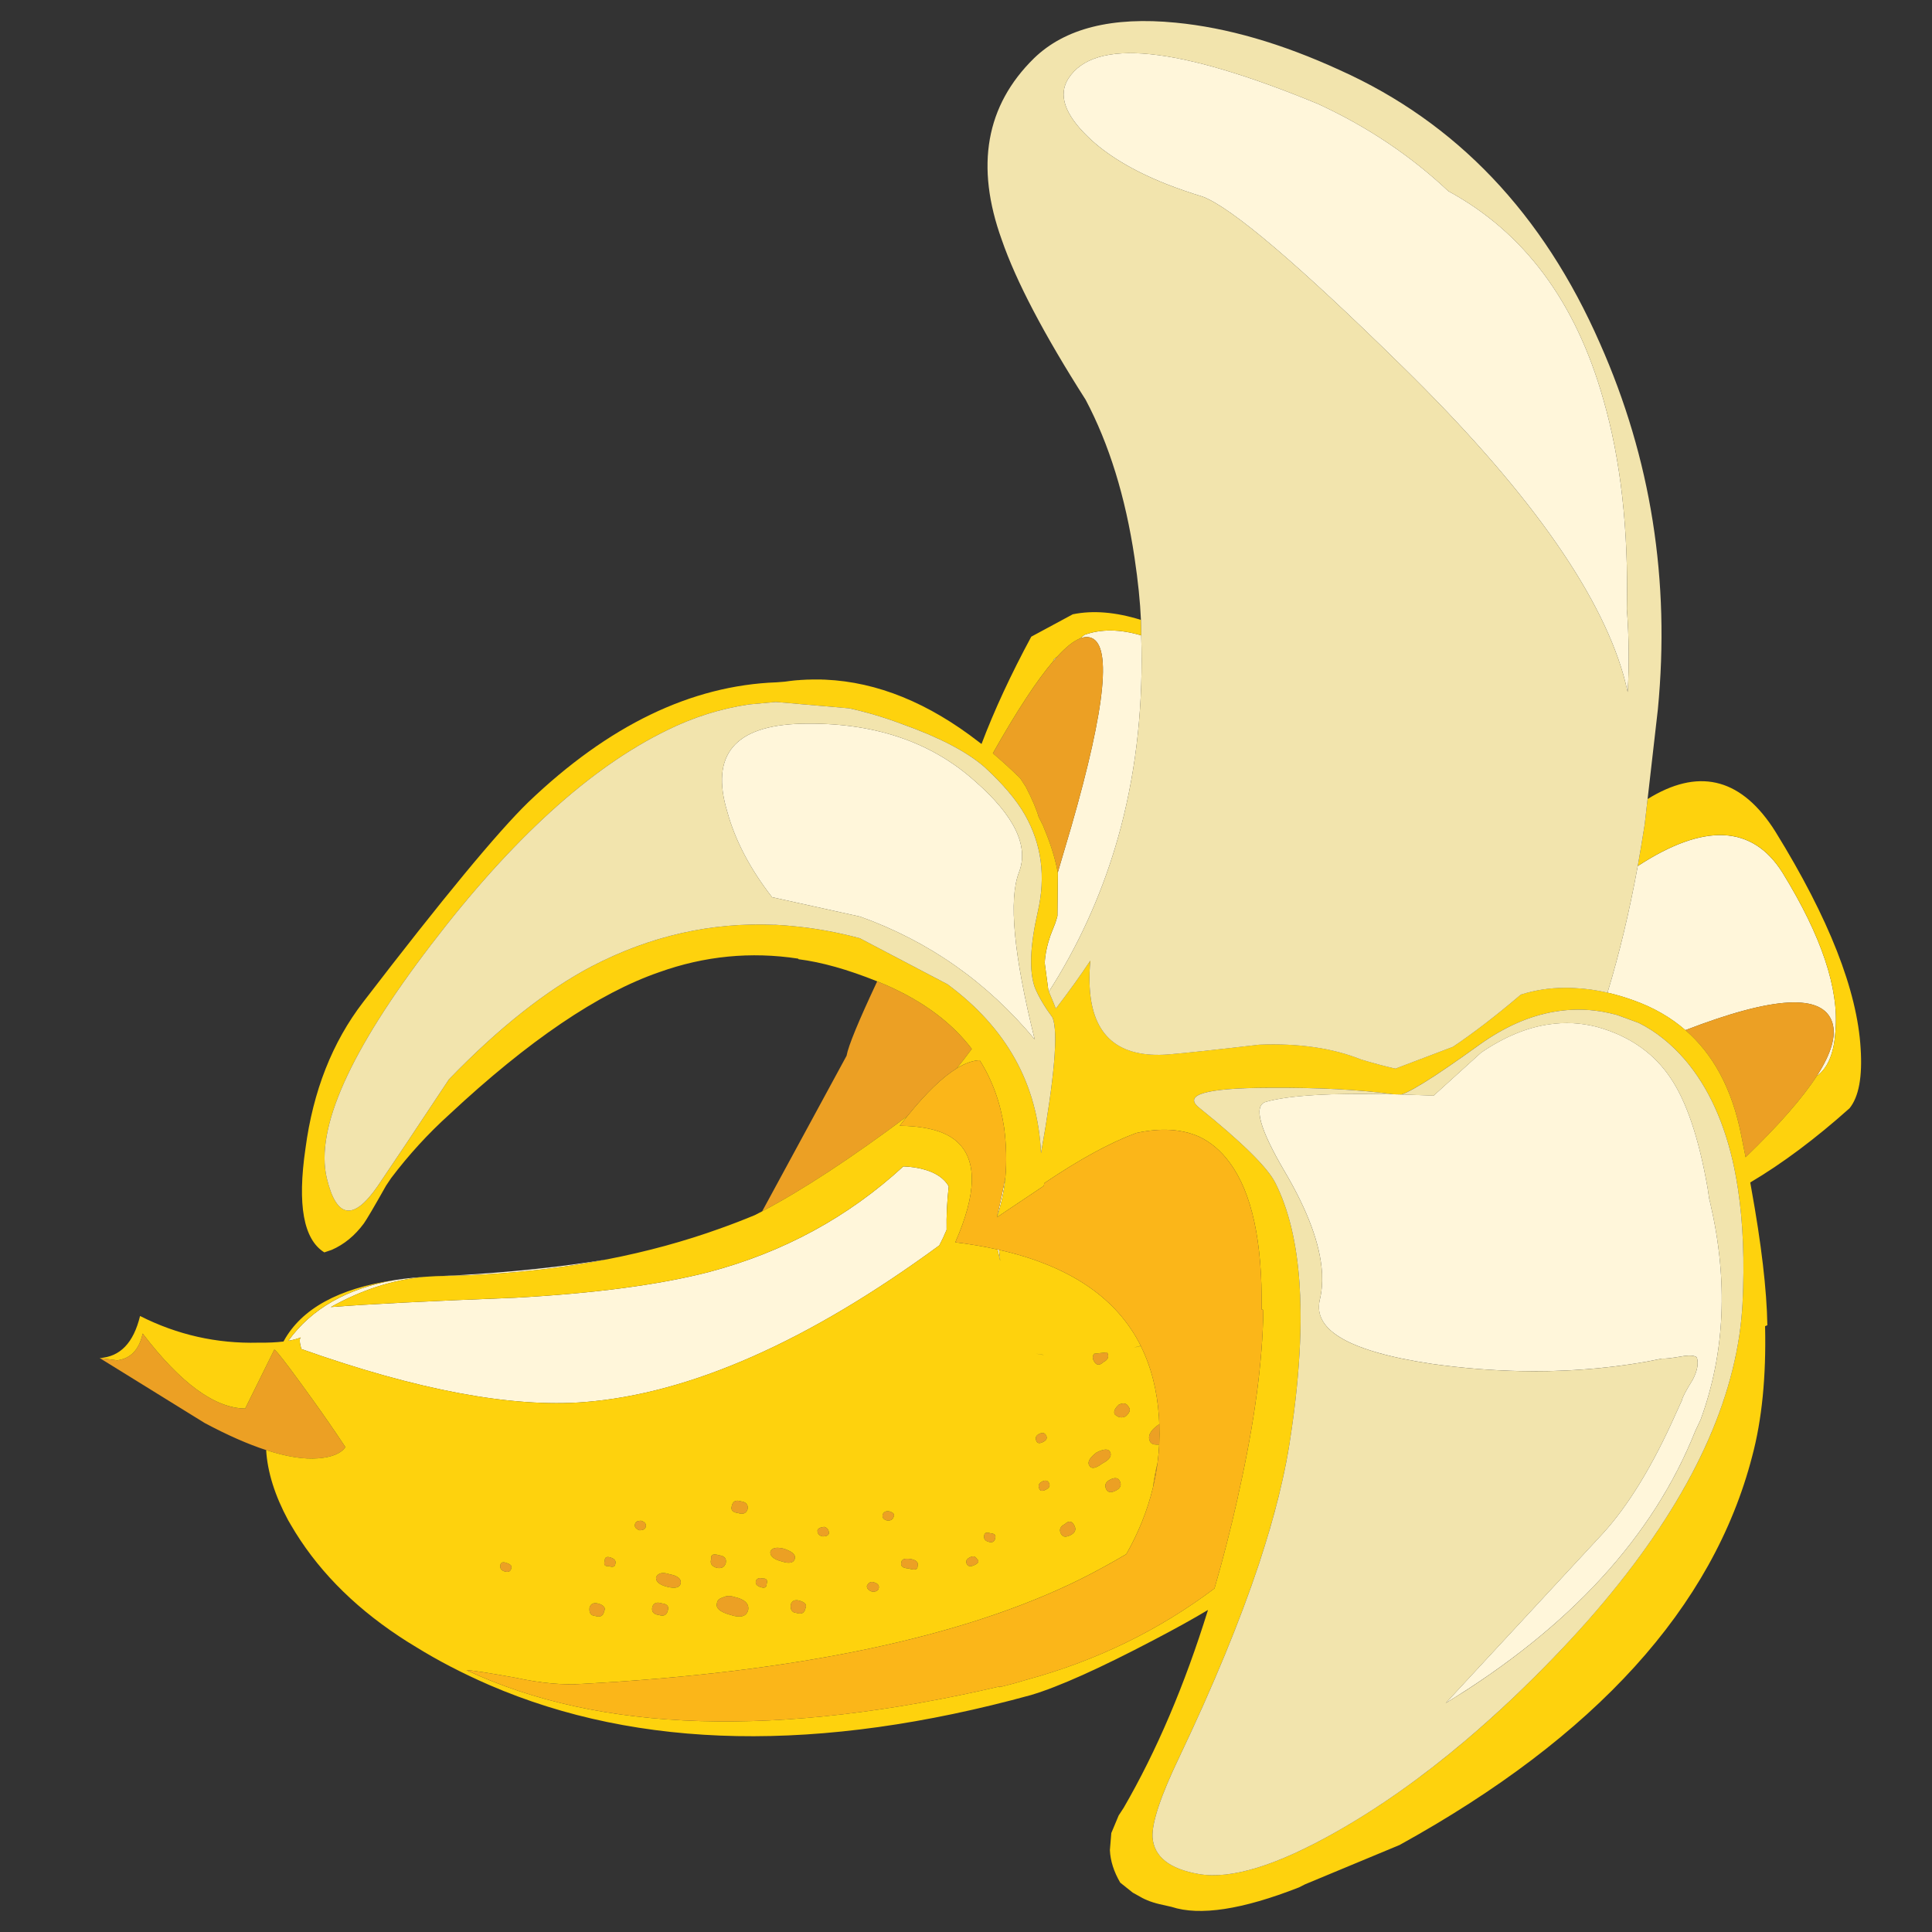 <?xml version="1.0" encoding="utf-8"?>
<!-- Generator: Adobe Illustrator 16.0.0, SVG Export Plug-In . SVG Version: 6.00 Build 0)  -->
<!DOCTYPE svg PUBLIC "-//W3C//DTD SVG 1.1//EN" "http://www.w3.org/Graphics/SVG/1.1/DTD/svg11.dtd">
<svg version="1.1" id="Layer_1" xmlns="http://www.w3.org/2000/svg" xmlns:xlink="http://www.w3.org/1999/xlink" x="0px" y="0px"
	 width="300px" height="300px" viewBox="0 0 300 300" enable-background="new 0 0 300 300" xml:space="preserve">
<rect x="0" y="0" width="300" height="300" fill="#333333" stroke="none"/>
<g>
	<path fill-rule="evenodd" clip-rule="evenodd" fill="#FFF6DA" d="M282.391,166.881c-0.091,0.055-0.177,0.114-0.258,0.177
		c2.243-3.496,3.038-6.258,2.384-8.283c-1.453-4.523-9.056-4.129-22.808,1.187c-2.289-1.99-4.982-3.534-8.08-4.634
		c-1.362-0.491-2.701-0.886-4.019-1.186c1.825-5.985,3.392-12.539,4.699-19.66c10.319-6.739,17.813-6.395,22.482,1.035
		c6.05,9.829,8.787,18.017,8.216,24.566C284.816,163.316,283.944,165.582,282.391,166.881z M252.744,107.463
		c-0.191-0.863-0.409-1.739-0.654-2.629c-3.815-13.252-15.238-29.208-34.268-47.864c-16.177-15.887-26.531-24.697-31.063-26.433
		c-2.025-0.617-3.915-1.271-5.668-1.962c-5.215-2.08-9.27-4.528-12.168-7.344c-3.614-3.506-4.628-6.513-3.038-9.02
		c4.069-6.368,16.996-5.06,38.777,3.924c7.63,3.515,14.374,8.029,20.232,13.542c11.763,6.395,19.787,17.181,24.075,32.359
		c2.697,9.328,3.914,20.173,3.65,32.536C252.957,99.016,252.997,103.313,252.744,107.463z M247.879,159.429
		c2.708,0.735,5.068,1.844,7.085,3.324c1.708,1.244,3.167,2.757,4.373,4.537c2.517,3.67,4.457,9.396,5.819,17.181l0.244,1.649
		c0.063,0.244,0.123,0.49,0.178,0.735c2.789,12.008,2.289,23.198-1.499,33.571l-0.845,1.799
		c-6.521,16.368-19.434,30.442-38.735,42.224l24.36-26.296c4.016-4.396,7.813-10.633,11.392-18.708l0.927-2.029
		c0.054-0.418,0.617-1.489,1.689-3.215c0.717-1.408,0.916-2.558,0.601-3.447c-0.42-0.301-1.224-0.342-2.413-0.123
		c-1.553,0.264-2.538,0.373-2.956,0.326l-2.494,0.491c-8.312,1.453-16.973,1.83-25.982,1.131c-2.416-0.19-4.855-0.459-7.316-0.804
		c-1.689-0.255-3.256-0.531-4.7-0.831c-3.588-0.754-6.421-1.658-8.502-2.712c-0.754-0.391-1.408-0.795-1.962-1.212
		c-1.935-1.48-2.671-3.206-2.208-5.179c0.3-1.243,0.418-2.584,0.354-4.019c-0.009-0.091-0.013-0.177-0.013-0.26
		c-0.272-4.35-2.203-9.567-5.791-15.653c-3.896-6.614-4.881-10.215-2.956-10.805c3.497-1.018,10.11-1.413,19.838-1.187
		c0.407,0.01,0.823,0.018,1.24,0.028c1.589,0.046,3.261,0.104,5.014,0.177l7.371-6.677c3.56-2.425,7.075-3.888,10.546-4.387
		C243.007,158.697,245.453,158.819,247.879,159.429z M167.711,99.139l0.681-0.559c2.563-0.926,5.5-0.899,8.816,0.082
		c0.345,10.5-0.7,20.401-3.135,29.702c-2.144,8.157-5.359,15.855-9.646,23.095c-0.517,0.862-1.034,1.698-1.553,2.507
		c-0.037-0.091-0.068-0.178-0.096-0.259l-0.559-4.224c0-0.027,0.005-0.05,0.015-0.068c0-0.036,0-0.068,0-0.095
		c0-0.027,0.004-0.055,0.014-0.082c0-0.036,0-0.069,0-0.096c0-0.027,0.004-0.055,0.014-0.081c0-0.037,0-0.069,0-0.096
		c0-0.027,0.004-0.054,0.014-0.081c0-0.046,0.004-0.088,0.014-0.123c0-0.02,0-0.037,0-0.055c0.008-0.027,0.014-0.06,0.014-0.096
		c0.126-1.027,0.377-2.081,0.748-3.161c0.01-0.036,0.018-0.063,0.027-0.082c0.018-0.054,0.035-0.108,0.055-0.164
		c0.01-0.026,0.019-0.054,0.027-0.081c0.026-0.063,0.055-0.126,0.082-0.19c0.009-0.036,0.017-0.063,0.027-0.083
		c0.018-0.045,0.037-0.09,0.055-0.135c0.018-0.055,0.035-0.104,0.055-0.149c0.027-0.083,0.059-0.16,0.094-0.232
		c0.011-0.036,0.023-0.068,0.042-0.096c0.018-0.054,0.041-0.114,0.068-0.178c0.218-0.499,0.399-1.021,0.545-1.565
		c0.027-0.1,0.05-0.191,0.068-0.273l0.067-6.621c-0.009-0.036-0.014-0.073-0.014-0.109c0.264-0.898,0.531-1.813,0.804-2.738
		c0.454-1.517,0.886-2.979,1.295-4.388c5.423-18.856,6.362-28.657,2.82-29.402C168.732,98.861,168.246,98.92,167.711,99.139z
		 M163.664,102.354l0.532-0.422c-0.219,0.236-0.44,0.491-0.669,0.763C163.573,102.576,163.619,102.462,163.664,102.354z
		 M61.273,198.776l1.554-0.218c0.936-0.117,1.902-0.208,2.901-0.272c-4.832,0.473-9.619,2.03-14.36,4.674
		c5.76-0.454,15.291-0.936,28.599-1.445c12.308-0.671,22.327-1.997,30.057-3.978c11.591-3.061,21.672-8.534,30.247-16.418
		c1.173,0.037,2.276,0.204,3.312,0.504c1.799,0.518,3.043,1.381,3.733,2.589c-0.263,2.416-0.373,4.67-0.327,6.758
		c-0.309,0.763-0.686,1.567-1.131,2.412c-20.32,14.914-38.687,23.025-55.099,24.334c-11.317,0.89-25.973-1.858-43.968-8.242
		c-0.29-1.027-0.318-1.627-0.082-1.8c-0.536,0.218-1.185,0.396-1.948,0.531C48.385,203.201,53.888,200.059,61.273,198.776z
		 M67.69,198.164l2.889-0.109c8.929-0.518,16.831-1.354,23.708-2.507c-6.123,1.19-12.531,1.975-19.226,2.356
		C72.646,198.042,70.188,198.127,67.69,198.164z M119.887,139.318c-3.416-4.396-5.736-8.824-6.961-13.284
		c-2.662-8.82,1.153-13.371,11.444-13.652c11.072-0.282,20.083,2.693,27.032,8.924c6.121,5.359,8.398,10.074,6.825,14.143
		c-1.634,4.215-0.821,12.862,2.439,25.942c-7.394-8.884-16.432-15.237-27.113-19.062L119.887,139.318z M155.135,194.077l0.178,1.73
		l-0.409-1.785C154.976,194.031,155.053,194.05,155.135,194.077z M154.795,189.021c0.526-2.225,0.967-4.296,1.32-6.213
		C155.908,184.997,155.467,187.068,154.795,189.021z"/>
	<path fill-rule="evenodd" clip-rule="evenodd" fill="#ECA024" d="M162.084,210.385l-0.232-0.014c-0.34-0.054-0.674-0.115-1-0.183
		C161.252,210.263,161.662,210.328,162.084,210.385z M161.349,222.662c0.517-0.264,0.88-0.187,1.089,0.231
		c0.219,0.408,0.068,0.744-0.449,1.008c-0.518,0.263-0.858,0.241-1.021-0.067C160.703,223.315,160.83,222.925,161.349,222.662z
		 M136.21,152.384c0.464,0.191,0.931,0.387,1.404,0.586c5.767,2.534,10.196,5.836,13.284,9.906
		c-0.754,1.026-1.531,2.034-2.331,3.023c-2.234,1.363-4.795,3.839-7.684,7.427c-8.765,6.549-16.277,11.472-22.535,14.77
		l13.107-24.157C131.718,162.421,133.304,158.57,136.21,152.384z M167.711,99.139c0.535-0.218,1.021-0.277,1.458-0.177
		c3.542,0.745,2.603,10.546-2.82,29.402c-0.409,1.408-0.841,2.871-1.295,4.388c-0.272,0.926-0.54,1.84-0.804,2.738
		c-0.018-0.072-0.031-0.141-0.04-0.204c-0.392-2.071-1.097-4.314-2.112-6.73c-0.027-0.063-0.05-0.127-0.068-0.191
		c-0.045-0.09-0.086-0.181-0.123-0.271l-0.627-1.24c-0.316-1.137-0.979-2.688-1.988-4.66l-0.873-1.335
		c-1.416-1.39-2.834-2.684-4.25-3.883c3.696-6.54,6.816-11.299,9.359-14.278c0.229-0.272,0.45-0.527,0.669-0.763
		C165.539,100.46,166.712,99.529,167.711,99.139z M284.517,158.774c0.654,2.025-0.141,4.787-2.384,8.283
		c-2.253,3.48-5.946,7.694-11.077,12.646c-0.209-1.108-0.431-2.231-0.668-3.366c-0.718-3.66-1.831-6.88-3.338-9.66
		c-1.427-2.625-3.206-4.863-5.341-6.716C275.461,154.646,283.063,154.251,284.517,158.774z M176.498,209.159l-0.408,0.081
		c0.346-0.081,0.695-0.167,1.05-0.259v0.027C176.921,209.054,176.708,209.104,176.498,209.159z M95.541,242.867
		c-0.046,0.417-0.382,0.526-1.009,0.327c-0.627,0.055-0.836-0.232-0.627-0.859c0-0.526,0.31-0.685,0.927-0.477
		C95.458,242.068,95.694,242.403,95.541,242.867z M93.02,249.039c0.781,0.255,1.044,0.646,0.79,1.171
		c-0.154,0.727-0.623,0.964-1.403,0.71c-0.672-0.046-0.958-0.482-0.859-1.308C91.748,248.984,92.238,248.794,93.02,249.039z
		 M77.691,243.153c0-0.519,0.31-0.676,0.927-0.478c0.627,0.2,0.89,0.46,0.791,0.777c-0.1,0.572-0.464,0.755-1.09,0.545
		C77.854,243.854,77.646,243.571,77.691,243.153z M118.103,246.45c-0.627-0.208-0.862-0.545-0.708-1.009
		c0.199-0.372,0.536-0.48,1.007-0.326c0.619-0.054,0.832,0.231,0.642,0.858C119.043,246.492,118.729,246.65,118.103,246.45z
		 M111.332,248.917c0.054-0.419,0.368-0.708,0.939-0.873c0.518-0.264,1.085-0.291,1.703-0.081c1.617,0.345,2.352,1.013,2.208,2.003
		c-0.254,1.044-1.163,1.312-2.725,0.804C111.794,250.315,111.086,249.697,111.332,248.917z M111.29,243.453
		c-0.781-0.245-1.066-0.687-0.858-1.321c-0.108-0.718,0.305-0.928,1.24-0.628c0.835,0.101,1.176,0.514,1.021,1.24
		C112.484,243.361,112.017,243.599,111.29,243.453z M105.69,245.919c-0.191,0.618-0.886,0.776-2.084,0.478
		c-1.208-0.301-1.785-0.791-1.73-1.472c0.309-0.682,1.008-0.841,2.098-0.478C105.273,244.693,105.845,245.184,105.69,245.919z
		 M102.761,248.971c0.834,0.1,1.148,0.464,0.94,1.091c-0.155,0.727-0.622,0.964-1.403,0.708c-0.826-0.091-1.163-0.505-1.008-1.24
		C101.489,248.903,101.98,248.717,102.761,248.971z M98.62,236.6c0.1-0.309,0.408-0.463,0.926-0.463
		c0.626,0.2,0.863,0.536,0.708,1.009c-0.1,0.309-0.408,0.467-0.926,0.476C98.701,237.413,98.465,237.072,98.62,236.6z
		 M114.587,234.938c-0.827-0.101-1.145-0.465-0.954-1.091c0.154-0.736,0.623-0.977,1.403-0.722c0.836,0.109,1.182,0.526,1.036,1.253
		C115.864,235.006,115.369,235.191,114.587,234.938z M134.616,246.246c0.263-0.526,0.626-0.708,1.09-0.545
		c0.635,0.19,0.876,0.522,0.722,0.994c-0.1,0.309-0.414,0.469-0.94,0.478C134.87,246.973,134.579,246.664,134.616,246.246z
		 M122.79,249.135c0.208-0.617,0.704-0.8,1.485-0.545c0.78,0.254,1.044,0.641,0.79,1.158c-0.145,0.727-0.608,0.963-1.389,0.708
		C122.994,250.41,122.699,249.971,122.79,249.135z M119.615,240.974c0.208-0.618,0.913-0.782,2.112-0.491
		c1.245,0.417,1.817,0.908,1.716,1.471c-0.153,0.736-0.853,0.9-2.097,0.492C120.146,242.136,119.569,241.646,119.615,240.974z
		 M128.008,237.091c0.473,0.154,0.709,0.494,0.709,1.021c-0.1,0.308-0.414,0.463-0.94,0.463c-0.563-0.09-0.845-0.399-0.845-0.927
		C127.022,237.33,127.381,237.146,128.008,237.091z M137.042,235.237c0.153-0.474,0.517-0.653,1.089-0.545
		c0.617,0.191,0.827,0.472,0.627,0.844c-0.155,0.464-0.519,0.646-1.091,0.546C137.195,235.937,136.987,235.655,137.042,235.237z
		 M153.827,238.084c0.608,0.056,0.845,0.31,0.709,0.764c-0.083,0.445-0.318,0.653-0.709,0.626c-0.118-0.009-0.245-0.036-0.381-0.081
		c-0.474-0.146-0.682-0.427-0.627-0.845c0-0.518,0.309-0.677,0.927-0.477C153.773,238.071,153.8,238.075,153.827,238.084z
		 M150.121,242.854c-0.208-0.418-0.055-0.759,0.464-1.022c0.517-0.264,0.881-0.186,1.09,0.232c0.418,0.309,0.313,0.621-0.313,0.939
		C150.743,243.312,150.33,243.262,150.121,242.854z M141.292,242.063c0.99,0.145,1.385,0.536,1.185,1.172
		c0.009,0.508-0.458,0.613-1.402,0.313c-0.927-0.045-1.295-0.382-1.104-1.009C140.025,242.123,140.465,241.963,141.292,242.063z
		 M161.416,231.244c-0.262-0.518-0.137-0.912,0.382-1.185c0.519-0.264,0.882-0.19,1.09,0.218c0.208,0.419,0.054,0.759-0.463,1.022
		C161.906,231.572,161.57,231.553,161.416,231.244z M166.825,236.886c0.063,0.127,0.108,0.25,0.136,0.368
		c0.082,0.453-0.168,0.83-0.749,1.13c-0.481,0.246-0.863,0.291-1.145,0.137c-0.136-0.082-0.245-0.204-0.327-0.367
		c-0.318-0.627-0.117-1.123,0.6-1.486C165.967,236.087,166.462,236.159,166.825,236.886z M173.829,229.883
		c0.018,0.027,0.035,0.059,0.054,0.095c0.31,0.627,0.1,1.122-0.626,1.485c-0.729,0.372-1.223,0.3-1.485-0.219
		c-0.272-0.553-0.142-1.007,0.395-1.361c0.072-0.047,0.149-0.091,0.232-0.137C173.08,229.41,173.557,229.455,173.829,229.883z
		 M170.259,225.55c1.145-0.582,1.849-0.612,2.112-0.096c0.316,0.627-0.097,1.231-1.241,1.813c-1.035,0.79-1.706,0.872-2.016,0.245
		C168.842,226.995,169.223,226.34,170.259,225.55z M179.02,231.026c0.054-0.399,0.108-0.78,0.164-1.144
		c0.162-0.999,0.345-1.886,0.545-2.657c-0.118,0.891-0.27,1.775-0.45,2.657C179.197,230.265,179.109,230.646,179.02,231.026z
		 M15.48,210.877l2.725,0.354c2.08-0.264,3.397-1.649,3.952-4.156c5.876,7.702,11.181,11.586,15.913,11.648l4.524-9.155
		c0.082,0.028,0.268,0.209,0.559,0.545c0.845,0.991,2.602,3.344,5.273,7.059c1.789,2.479,3.524,4.991,5.205,7.534
		c-0.673,0.99-2.077,1.571-4.211,1.744c-2.243,0.181-4.941-0.246-8.093-1.281c-2.825-0.917-6.009-2.32-9.551-4.21L15.48,210.877z
		 M179.809,221.285c0.074-0.036,0.143-0.068,0.205-0.096c0.036,1.045,0.031,2.09-0.014,3.134c-0.127,0.01-0.259,0.01-0.395,0
		c-0.519,0-0.859-0.153-1.022-0.462C178.166,223.024,178.574,222.166,179.809,221.285z M171.321,211.516
		c-0.617,0.582-1.112,0.51-1.485-0.217c-0.218-0.418-0.194-0.781,0.069-1.091l2.015-0.218c0,0.009,0.004,0.022,0.015,0.04
		C172.253,210.658,172.049,211.152,171.321,211.516z M173.093,219.609c-0.21-0.409,0-0.904,0.626-1.485
		c0.728-0.363,1.245-0.235,1.555,0.382c0.317,0.363,0.163,0.836-0.465,1.417C174.192,220.231,173.619,220.126,173.093,219.609z"/>
	<path fill-rule="evenodd" clip-rule="evenodd" fill="#FED20D" d="M248.684,157.071c-2.416-0.399-4.832-0.396-7.249,0.014
		c-3.906,0.646-7.803,2.353-11.689,5.123c-1.762,1.271-3.348,2.388-4.756,3.352c-0.799,0.537-1.535,1.031-2.207,1.485
		c-2.553,1.661-4.278,2.63-5.177,2.902c-0.417-0.011-0.833-0.019-1.24-0.028c-5.223-0.727-11.687-1.063-19.389-1.008
		c-9.773,0.027-13.353,1.068-10.736,3.12c6.64,5.359,10.564,9.229,11.772,11.609c2.08,4.087,3.337,9.305,3.773,15.654
		c0,0.101,0.006,0.205,0.015,0.313c0.109,1.8,0.158,3.688,0.149,5.669c-0.037,4.232-0.372,8.874-1.008,13.924
		c-0.218,1.689-0.469,3.425-0.75,5.205c-0.763,4.714-2.03,9.919-3.801,15.614c-0.291,0.926-0.592,1.866-0.899,2.82
		c-2.953,8.864-7.067,18.848-12.345,29.947c-2.905,6.05-4.301,10.219-4.183,12.508c0.228,3.017,2.629,4.919,7.208,5.709
		c4.995,0.853,12.099-1.331,21.309-6.553c9.11-5.151,18.284-12.104,27.521-20.86c20.721-19.737,32.41-38.463,35.071-56.176
		c0.245-1.662,0.413-3.314,0.504-4.959c0.327-6.595,0.097-12.518-0.695-17.767c-0.172-1.136-0.368-2.24-0.585-3.312
		c-1.454-6.939-4.006-12.549-7.656-16.827c-1.063-1.226-2.172-2.302-3.326-3.229c-1.234-0.999-2.524-1.83-3.869-2.493l-3.365-1.228
		C250.282,157.384,249.483,157.207,248.684,157.071z M275.184,128.363c0.182,0.272,0.363,0.555,0.545,0.845
		c8.267,13.397,12.662,24.593,13.189,33.585c0.29,4.415-0.282,7.512-1.718,9.293c-5.304,4.741-10.445,8.583-15.423,11.527
		c0.046,0.28,0.096,0.563,0.149,0.844c1.581,8.711,2.417,15.819,2.508,21.323c-0.118,0.045-0.236,0.096-0.354,0.15
		c0.181,7.793-0.486,14.527-2.004,20.205c-6.067,23.435-24.319,43.555-54.758,60.357l-14.674,6.104l-0.941,0.478
		c-8.81,3.451-15.404,4.459-19.782,3.024l-1.322-0.3c-1.463-0.3-2.661-0.732-3.597-1.295l-1.104-0.612l-1.947-1.554
		c-1-1.707-1.534-3.393-1.608-5.055l0.219-2.644l1.145-2.738l0.776-1.186c5.114-8.828,9.479-19.07,13.094-30.724
		c-2.253,1.353-5.046,2.902-8.379,4.646c-8.438,4.434-14.808,7.289-19.104,8.569c-32.835,9.021-60.88,8.498-84.133-1.566
		c-4.151-1.807-7.948-3.777-11.391-5.913c-0.917-0.545-1.803-1.103-2.657-1.676c-7.321-4.869-12.917-10.645-16.786-17.33
		c-0.126-0.219-0.254-0.437-0.381-0.654c-2.07-3.842-3.211-7.476-3.419-10.9c3.152,1.035,5.85,1.462,8.093,1.281
		c2.134-0.173,3.538-0.754,4.211-1.744c-1.681-2.543-3.416-5.056-5.205-7.534c-2.671-3.715-4.428-6.067-5.273-7.059
		c-0.291-0.336-0.477-0.517-0.559-0.545l-4.524,9.155c-4.732-0.063-10.037-3.946-15.913-11.648
		c-0.555,2.507-1.872,3.893-3.952,4.156l-2.725-0.354c3.17-0.183,5.259-2.358,6.268-6.527c5.785,2.925,11.903,4.305,18.352,4.142
		c1.508,0.019,2.817-0.041,3.925-0.178c0.009-0.027,0.022-0.054,0.041-0.081c2.762-5.015,8.497-8.166,17.208-9.456
		c-7.385,1.282-12.888,4.425-16.513,9.429c0.763-0.136,1.413-0.313,1.948-0.531c-0.236,0.173-0.208,0.772,0.082,1.8
		c17.995,6.384,32.65,9.132,43.968,8.242c16.413-1.309,34.779-9.42,55.099-24.334c0.445-0.845,0.822-1.649,1.131-2.412
		c-0.046-2.088,0.064-4.342,0.327-6.758c-0.69-1.208-1.935-2.071-3.733-2.589c-1.035-0.3-2.138-0.467-3.312-0.504
		c-8.574,7.884-18.656,13.357-30.247,16.418c-7.729,1.98-17.749,3.307-30.057,3.978c-13.308,0.51-22.839,0.991-28.599,1.445
		c4.742-2.644,9.528-4.201,14.36-4.674l1.009-0.068c0.318-0.019,0.636-0.036,0.954-0.054c2.498-0.037,4.955-0.122,7.371-0.26
		c6.695-0.382,13.103-1.166,19.226-2.356c6.14-1.19,11.993-2.788,17.562-4.796c1.835-0.653,3.624-1.345,5.367-2.071
		c0.373-0.19,0.75-0.386,1.132-0.585c6.258-3.298,13.77-8.221,22.535-14.77c-0.391,0.472-0.781,0.963-1.172,1.471
		c0.063,0,0.127,0.005,0.191,0.014c2.28,0.046,4.191,0.322,5.736,0.831c1.236,0.408,2.229,0.963,2.985,1.663
		c3.134,2.834,3.038,8.033-0.287,15.6c2.316,0.282,4.504,0.654,6.567,1.118l0.409,1.785l-0.178-1.73
		c10.928,2.47,18.262,7.438,22.005,14.904c-0.354,0.092-0.704,0.178-1.05,0.259l0.408-0.081c0.21-0.055,0.423-0.105,0.642-0.15
		c1.606,3.216,2.548,6.891,2.819,11.022c0.028,0.382,0.046,0.768,0.055,1.158c-0.063,0.027-0.131,0.06-0.205,0.096
		c-1.234,0.881-1.643,1.739-1.226,2.576c0.163,0.309,0.504,0.462,1.022,0.462c0.136,0.01,0.268,0.01,0.395,0
		c-0.045,0.836-0.117,1.668-0.218,2.494c-0.019,0.136-0.037,0.272-0.054,0.408c-0.273,1.063-0.509,2.33-0.709,3.801
		c-0.845,3.507-2.221,6.94-4.128,10.3c-2.316,1.373-4.697,2.672-7.14,3.897c-18.23,9.02-43.968,14.435-77.212,16.241
		c-3.025,0.227-6.509-0.087-10.451-0.94c-4.169-0.753-6.722-1.148-7.657-1.185c20.746,9.719,48.4,10.55,82.961,2.493
		c-0.072,0.055-0.149,0.108-0.231,0.163c1.49-0.363,2.943-0.763,4.359-1.198c10.737-2.925,20.424-7.64,29.063-14.144
		c1.288-4.424,2.475-9.042,3.556-13.856l0.231-1.089c2.425-10.837,3.692-20.271,3.802-28.299c-0.091-0.036-0.183-0.068-0.273-0.096
		c0.137-10.51-1.503-18.085-4.919-22.727c-1.344-1.854-2.942-3.216-4.795-4.088c-2.707-1.199-5.955-1.39-9.742-0.572
		c-4.069,1.508-8.833,4.106-14.293,7.794l-0.067,0.422l-7.289,4.878c0.672-1.953,1.113-4.024,1.32-6.213
		c0.219-2.416,0.154-4.974-0.189-7.671c-0.573-3.905-1.84-7.407-3.802-10.504c-1.081,0.045-2.266,0.467-3.557,1.266
		c0.8-0.989,1.577-1.997,2.331-3.023c-3.088-4.07-7.517-7.372-13.284-9.906c-0.473-0.199-0.94-0.395-1.404-0.586
		c-4.586-1.844-8.657-2.987-12.208-3.433l-0.068-0.095c-7.348-1.118-14.542-0.415-21.582,2.11
		c-9.428,3.253-20.288,10.614-32.577,22.087c-3.306,2.987-6.321,6.285-9.047,9.892l-0.776,1.157c-1.853,3.288-3.007,5.25-3.46,5.886
		c-1.39,1.881-3.047,3.243-4.974,4.089l-1.157,0.395c-3.233-2.007-4.211-7.381-2.93-16.118c1.182-8.938,4.17-16.522,8.965-22.753
		c12.308-16.041,20.86-26.393,25.655-31.051c12.445-11.918,25.297-18.117,38.559-18.599l1.212-0.096
		c0.073-0.009,0.15-0.018,0.231-0.028c0.191-0.027,0.386-0.054,0.586-0.081c0.036-0.009,0.076-0.014,0.122-0.014
		c0.037-0.009,0.077-0.013,0.123-0.013c0.073-0.009,0.15-0.019,0.232-0.028c0.082-0.009,0.164-0.018,0.246-0.027
		c0.054-0.009,0.108-0.014,0.164-0.014c0.1-0.009,0.199-0.018,0.298-0.027c0.037,0,0.078,0,0.124,0
		c0.145-0.018,0.291-0.032,0.436-0.041c0.108-0.009,0.223-0.014,0.34-0.014c0.327-0.027,0.654-0.041,0.981-0.041
		c0.172-0.009,0.345-0.014,0.518-0.014c0.037-0.009,0.072-0.009,0.109,0c0.1-0.009,0.205-0.009,0.313,0c0.063,0,0.127,0,0.191,0
		c0.028,0,0.059,0,0.096,0c0.082,0,0.168,0,0.258,0c0.109,0,0.213,0,0.313,0c0.073,0,0.141,0.004,0.205,0.014
		c0.09,0,0.182,0,0.272,0c0.027,0,0.06,0.005,0.095,0.014c0.028,0,0.059,0,0.096,0c8.047,0.363,16,3.597,23.858,9.701
		c0.127,0.091,0.254,0.187,0.381,0.286c1.988-5.25,4.564-10.804,7.725-16.663l6.444-3.474c3.126-0.645,6.654-0.354,10.587,0.872
		c0.027,0.808,0.042,1.581,0.042,2.316c0,0.027,0,0.055,0,0.082c-3.316-0.98-6.254-1.008-8.816-0.082l-0.681,0.559
		c-0.999,0.391-2.172,1.321-3.515,2.793l-0.532,0.422c-0.045,0.109-0.091,0.223-0.137,0.341c-2.543,2.979-5.663,7.739-9.359,14.278
		c1.416,1.2,2.834,2.494,4.25,3.883l0.873,1.335c1.009,1.972,1.672,3.523,1.988,4.66l0.627,1.24
		c0.037,0.091,0.078,0.182,0.123,0.271c0.019,0.064,0.041,0.128,0.068,0.191c1.016,2.416,1.721,4.659,2.112,6.73
		c0.009,0.063,0.022,0.132,0.04,0.204c0,0.036,0.005,0.073,0.014,0.109l-0.067,6.621c-0.019,0.082-0.041,0.174-0.068,0.273
		c-0.146,0.544-0.327,1.066-0.545,1.565c-0.027,0.063-0.051,0.124-0.068,0.178c-0.019,0.027-0.031,0.06-0.042,0.096
		c-0.035,0.072-0.066,0.149-0.094,0.232c-0.02,0.045-0.037,0.095-0.055,0.149c-0.018,0.045-0.037,0.09-0.055,0.135
		c-0.011,0.02-0.019,0.047-0.027,0.083c-0.027,0.064-0.056,0.127-0.082,0.19c-0.009,0.027-0.018,0.055-0.027,0.081
		c-0.02,0.056-0.037,0.11-0.055,0.164c-0.01,0.019-0.018,0.046-0.027,0.082c-0.371,1.08-0.622,2.134-0.748,3.161
		c0,0.036-0.006,0.068-0.014,0.096c0,0.018,0,0.035,0,0.055c-0.01,0.035-0.014,0.077-0.014,0.123
		c-0.01,0.027-0.014,0.054-0.014,0.081c0,0.026,0,0.059,0,0.096c-0.01,0.026-0.014,0.054-0.014,0.081c0,0.026,0,0.06,0,0.096
		c-0.01,0.027-0.014,0.055-0.014,0.082c0,0.026,0,0.059,0,0.095c-0.01,0.019-0.015,0.041-0.015,0.068l0.559,4.224
		c0.027,0.081,0.059,0.168,0.096,0.259c0.019,0.055,0.036,0.108,0.055,0.163c0.081,0.218,0.173,0.436,0.272,0.654
		c0.027,0.063,0.055,0.127,0.081,0.19c0.219,0.499,0.418,0.994,0.6,1.485c0.01,0.027,0.023,0.055,0.041,0.082
		c0,0.027,0.01,0.055,0.027,0.082c2.035-2.652,3.82-5.137,5.354-7.454c-0.117,1.264-0.158,2.444-0.122,3.543
		c0,0.191,0.01,0.386,0.027,0.586c0.399,7.548,4.472,11.027,12.221,10.437c2.743-0.227,7.44-0.73,14.088-1.512
		c6.131-0.246,11.414,0.521,15.846,2.302c1.799,0.546,3.569,1.019,5.314,1.417l8.938-3.392c3.207-2.152,6.722-4.855,10.545-8.107
		c2.182-0.69,4.434-1.04,6.759-1.049c0.527-0.01,1.058,0.004,1.594,0.041c1.663,0.073,3.361,0.309,5.097,0.708
		c1.317,0.3,2.656,0.694,4.019,1.186c3.098,1.1,5.791,2.644,8.08,4.634c2.135,1.853,3.914,4.091,5.341,6.716
		c1.507,2.78,2.62,6,3.338,9.66c0.237,1.135,0.459,2.258,0.668,3.366c5.131-4.951,8.824-9.165,11.077-12.646
		c0.081-0.063,0.167-0.122,0.258-0.177c1.554-1.299,2.426-3.564,2.617-6.798c0.571-6.55-2.166-14.737-8.216-24.566
		c-4.669-7.43-12.163-7.774-22.482-1.035c0.355-1.999,0.695-4.038,1.022-6.118c0.018-0.108,0.037-0.222,0.055-0.341l0.449-3.938
		C263.566,119.28,270.016,120.707,275.184,128.363z M103.551,113.403c-11.899,5.795-24.106,16.899-36.623,33.313
		c-12.608,16.468-18.003,28.539-16.187,36.215c1.499,6.275,4.128,6.697,7.889,1.267c2.162-3.179,5.858-8.715,11.091-16.608
		c7.693-7.956,15.086-13.808,22.181-17.549c9.102-4.723,18.576-6.867,28.422-6.431l-0.015-0.015c0.219,0.01,0.436,0.023,0.654,0.042
		c0.646,0.035,1.29,0.085,1.935,0.149c3.489,0.309,7.022,0.939,10.601,1.895l13.625,7.152c9.193,6.795,14.035,15.542,14.523,26.242
		c2.1-11.764,2.699-18.78,1.801-21.051c-1.255-1.708-2.172-3.266-2.753-4.674c-0.909-2.534-0.76-6.454,0.449-11.759
		c1.264-5.468,0.604-10.481-1.976-15.042c-1.326-2.334-3.447-4.835-6.362-7.507c-2.78-2.379-7.035-4.586-12.766-6.622
		c-2.78-1.044-5.519-1.857-8.217-2.438l-11.349-0.981l-4.169,0.381C111.908,110.03,107.656,111.369,103.551,113.403z
		 M161.349,222.662c-0.519,0.263-0.646,0.653-0.382,1.172c0.163,0.309,0.504,0.33,1.021,0.067c0.518-0.264,0.668-0.6,0.449-1.008
		C162.229,222.476,161.865,222.398,161.349,222.662z M161.852,210.371l0.232,0.014c-0.422-0.057-0.832-0.122-1.232-0.196
		C161.178,210.256,161.512,210.317,161.852,210.371z M173.093,219.609c0.526,0.517,1.1,0.622,1.716,0.313
		c0.628-0.581,0.782-1.054,0.465-1.417c-0.31-0.617-0.827-0.745-1.555-0.382C173.093,218.705,172.883,219.2,173.093,219.609z
		 M171.935,210.03c-0.011-0.018-0.015-0.031-0.015-0.04l-2.015,0.218c-0.264,0.31-0.287,0.673-0.069,1.091
		c0.373,0.727,0.868,0.799,1.485,0.217C172.049,211.152,172.253,210.658,171.935,210.03z M171.771,231.244
		c0.263,0.519,0.757,0.591,1.485,0.219c0.726-0.363,0.936-0.858,0.626-1.485c-0.264-0.518-0.758-0.595-1.484-0.231
		C171.672,230.118,171.462,230.619,171.771,231.244z M169.114,227.512c0.31,0.627,0.98,0.545,2.016-0.245
		c1.145-0.581,1.558-1.186,1.241-1.813c-0.264-0.517-0.968-0.486-2.112,0.096C169.223,226.34,168.842,226.995,169.114,227.512z
		 M165.067,238.521c0.281,0.154,0.663,0.109,1.145-0.137c0.581-0.3,0.831-0.677,0.749-1.13c-0.027-0.118-0.072-0.241-0.136-0.368
		c-0.363-0.727-0.858-0.799-1.485-0.219c-0.717,0.363-0.918,0.859-0.6,1.486C164.822,238.316,164.932,238.438,165.067,238.521z
		 M161.416,231.244c0.154,0.309,0.49,0.328,1.009,0.056c0.517-0.264,0.671-0.604,0.463-1.022c-0.208-0.408-0.571-0.481-1.09-0.218
		C161.279,230.332,161.154,230.727,161.416,231.244z M141.292,242.063c-0.827-0.101-1.267,0.06-1.321,0.477
		c-0.191,0.627,0.177,0.964,1.104,1.009c0.944,0.3,1.412,0.194,1.402-0.313C142.677,242.6,142.282,242.208,141.292,242.063z
		 M150.121,242.854c0.209,0.408,0.622,0.458,1.24,0.149c0.627-0.318,0.731-0.631,0.313-0.939c-0.209-0.418-0.573-0.496-1.09-0.232
		C150.066,242.095,149.913,242.436,150.121,242.854z M152.819,238.548c-0.055,0.418,0.153,0.699,0.627,0.845
		c0.626,0.209,0.989,0.027,1.09-0.545c0.145-0.473-0.118-0.73-0.79-0.776C153.128,237.871,152.819,238.03,152.819,238.548z
		 M137.042,235.237c-0.055,0.418,0.153,0.699,0.626,0.845c0.572,0.1,0.936-0.082,1.091-0.546c0.199-0.372-0.01-0.652-0.627-0.844
		C137.559,234.584,137.195,234.764,137.042,235.237z M128.008,237.091c-0.627,0.055-0.986,0.239-1.076,0.558
		c0,0.527,0.281,0.837,0.845,0.927c0.526,0,0.84-0.155,0.94-0.463C128.717,237.585,128.48,237.245,128.008,237.091z
		 M119.615,240.974c-0.046,0.672,0.531,1.162,1.73,1.472c1.244,0.408,1.944,0.244,2.097-0.492c0.101-0.563-0.471-1.054-1.716-1.471
		C120.528,240.191,119.824,240.355,119.615,240.974z M122.79,249.135c-0.091,0.836,0.204,1.275,0.886,1.321
		c0.78,0.255,1.244,0.019,1.389-0.708c0.255-0.518-0.009-0.904-0.79-1.158C123.494,248.335,122.999,248.518,122.79,249.135z
		 M134.616,246.246c-0.037,0.418,0.254,0.727,0.872,0.927c0.527-0.009,0.84-0.169,0.94-0.478c0.154-0.472-0.086-0.804-0.722-0.994
		C135.243,245.538,134.879,245.72,134.616,246.246z M114.587,234.938c0.782,0.253,1.277,0.067,1.485-0.56
		c0.146-0.727-0.199-1.144-1.036-1.253c-0.781-0.255-1.249-0.015-1.403,0.722C113.443,234.474,113.761,234.838,114.587,234.938z
		 M98.62,236.6c-0.155,0.473,0.081,0.813,0.708,1.021c0.518-0.009,0.826-0.167,0.926-0.476c0.155-0.473-0.082-0.809-0.708-1.009
		C99.028,236.137,98.719,236.291,98.62,236.6z M102.761,248.971c-0.781-0.254-1.272-0.067-1.471,0.559
		c-0.155,0.735,0.182,1.149,1.008,1.24c0.782,0.256,1.249,0.019,1.403-0.708C103.909,249.435,103.596,249.07,102.761,248.971z
		 M105.69,245.919c0.154-0.735-0.417-1.226-1.717-1.472c-1.09-0.363-1.79-0.204-2.098,0.478c-0.055,0.681,0.522,1.171,1.73,1.472
		C104.805,246.695,105.5,246.537,105.69,245.919z M111.29,243.453c0.727,0.146,1.195-0.092,1.403-0.709
		c0.155-0.727-0.186-1.14-1.021-1.24c-0.936-0.3-1.349-0.09-1.24,0.628C110.223,242.767,110.509,243.208,111.29,243.453z
		 M111.332,248.917c-0.246,0.78,0.462,1.398,2.125,1.853c1.562,0.508,2.47,0.24,2.725-0.804c0.145-0.99-0.59-1.658-2.208-2.003
		c-0.618-0.21-1.185-0.183-1.703,0.081C111.7,248.209,111.385,248.498,111.332,248.917z M118.103,246.45
		c0.627,0.2,0.941,0.042,0.941-0.477c0.19-0.627-0.022-0.912-0.642-0.858c-0.472-0.154-0.808-0.046-1.007,0.326
		C117.24,245.905,117.476,246.242,118.103,246.45z M77.691,243.153c-0.044,0.418,0.164,0.7,0.627,0.845
		c0.626,0.21,0.99,0.027,1.09-0.545c0.1-0.317-0.164-0.577-0.791-0.777C78,242.478,77.691,242.635,77.691,243.153z M93.02,249.039
		c-0.781-0.245-1.272-0.055-1.472,0.573c-0.1,0.825,0.187,1.262,0.859,1.308c0.781,0.254,1.249,0.017,1.403-0.71
		C94.063,249.685,93.8,249.294,93.02,249.039z M95.541,242.867c0.153-0.464-0.083-0.799-0.709-1.009
		c-0.617-0.208-0.927-0.05-0.927,0.477c-0.209,0.627,0,0.914,0.627,0.859C95.159,243.394,95.495,243.284,95.541,242.867z"/>
	<path fill-rule="evenodd" clip-rule="evenodd" fill="#FBB619" d="M139.711,174.797c0.391-0.508,0.781-0.999,1.172-1.471
		c2.889-3.588,5.45-6.063,7.684-7.427c1.291-0.799,2.476-1.221,3.557-1.266c1.962,3.097,3.229,6.599,3.802,10.504
		c0.344,2.697,0.408,5.255,0.189,7.671c-0.354,1.917-0.794,3.988-1.32,6.213l7.289-4.878l0.067-0.422
		c5.46-3.688,10.224-6.286,14.293-7.794c3.787-0.817,7.035-0.627,9.742,0.572c1.853,0.872,3.451,2.234,4.795,4.088
		c3.416,4.642,5.056,12.217,4.919,22.727c0.091,0.027,0.183,0.06,0.273,0.096c-0.109,8.028-1.377,17.462-3.802,28.299l-0.231,1.089
		c-1.081,4.814-2.268,9.433-3.556,13.856c-8.64,6.504-18.326,11.219-29.063,14.144c-1.416,0.436-2.869,0.835-4.359,1.198
		c0.082-0.055,0.159-0.108,0.231-0.163c-34.561,8.057-62.215,7.226-82.961-2.493c0.935,0.036,3.487,0.432,7.657,1.185
		c3.941,0.854,7.426,1.167,10.451,0.94c33.244-1.807,58.981-7.222,77.212-16.241c2.442-1.226,4.823-2.524,7.14-3.897
		c1.907-3.359,3.283-6.793,4.128-10.3c0.309-1.263,0.545-2.529,0.709-3.801c0.017-0.136,0.035-0.272,0.054-0.408
		c0.101-0.826,0.173-1.658,0.218-2.494c0.045-1.044,0.05-2.089,0.014-3.134c-0.009-0.391-0.026-0.776-0.055-1.158
		c-0.271-4.132-1.213-7.807-2.819-11.022v-0.027c-3.743-7.467-11.077-12.435-22.005-14.904c-0.082-0.027-0.159-0.046-0.231-0.055
		c-2.063-0.464-4.25-0.836-6.567-1.118c3.325-7.566,3.42-12.766,0.287-15.6c-0.755-0.7-1.749-1.255-2.985-1.663
		c-1.544-0.509-3.456-0.785-5.736-0.831C139.838,174.802,139.775,174.797,139.711,174.797z"/>
	<path fill-rule="evenodd" clip-rule="evenodd" fill="#F2E4AD" d="M252.744,107.463c0.253-4.15,0.213-8.447-0.124-12.889
		c0.264-12.363-0.953-23.208-3.65-32.536c-4.288-15.178-12.313-25.965-24.075-32.359c-5.858-5.513-12.603-10.027-20.232-13.542
		c-21.781-8.984-34.708-10.292-38.777-3.924c-1.59,2.506-0.576,5.514,3.038,9.02c2.898,2.815,6.953,5.264,12.168,7.344
		c1.753,0.69,3.643,1.345,5.668,1.962c4.532,1.735,14.887,10.546,31.063,26.433c19.029,18.657,30.452,34.612,34.268,47.864
		C252.335,105.724,252.553,106.6,252.744,107.463z M257.431,110.161l-2.044,17.862c-0.018,0.119-0.037,0.232-0.055,0.341
		c-0.327,2.08-0.667,4.119-1.022,6.118c-1.308,7.121-2.874,13.675-4.699,19.66c-1.735-0.399-3.434-0.635-5.097-0.708
		c-0.536-0.037-1.066-0.051-1.594-0.041c-2.325,0.009-4.577,0.358-6.759,1.049c-3.823,3.252-7.338,5.955-10.545,8.107l-8.938,3.392
		c-1.745-0.398-3.516-0.871-5.314-1.417c-4.432-1.78-9.715-2.548-15.846-2.302c-6.647,0.781-11.345,1.285-14.088,1.512
		c-7.749,0.591-11.821-2.889-12.221-10.437c-0.018-0.2-0.027-0.395-0.027-0.586c-0.036-1.099,0.005-2.279,0.122-3.543
		c-1.534,2.317-3.319,4.802-5.354,7.454c-0.018-0.027-0.027-0.055-0.027-0.082c-0.018-0.027-0.031-0.055-0.041-0.082
		c-0.182-0.491-0.381-0.986-0.6-1.485c-0.026-0.063-0.054-0.127-0.081-0.19c-0.1-0.219-0.191-0.437-0.272-0.654
		c-0.019-0.055-0.036-0.108-0.055-0.163c0.519-0.809,1.036-1.645,1.553-2.507c4.287-7.239,7.503-14.938,9.646-23.095
		c2.435-9.301,3.479-19.202,3.135-29.702c0-0.027,0-0.055,0-0.082c0-0.736-0.015-1.508-0.042-2.316
		c-0.117-2.789-0.449-6.013-0.995-9.673c-1.416-9.456-3.945-17.626-7.588-24.512c-6.468-10.137-10.81-18.417-13.026-24.838
		c-4.142-11.463-2.474-20.86,5-28.19c4.797-4.66,12.137-6.503,22.018-5.531c7.968,0.771,16.46,3.229,25.479,7.371
		c18.095,8.129,31.556,22.272,40.385,42.428C256.368,71.185,259.365,90.133,257.431,110.161z M103.551,113.403
		c4.105-2.034,8.357-3.374,12.753-4.019l4.169-0.381l11.349,0.981c2.698,0.582,5.437,1.394,8.217,2.438
		c5.731,2.035,9.986,4.242,12.766,6.622c2.915,2.671,5.036,5.173,6.362,7.507c2.579,4.561,3.239,9.574,1.976,15.042
		c-1.209,5.305-1.358,9.225-0.449,11.759c0.581,1.408,1.498,2.966,2.753,4.674c0.898,2.271,0.299,9.287-1.801,21.051
		c-0.488-10.7-5.33-19.447-14.523-26.242l-13.625-7.152c-3.579-0.955-7.112-1.586-10.601-1.895
		c-0.645-0.064-1.289-0.114-1.935-0.149c-0.218-0.019-0.436-0.032-0.654-0.042l0.015,0.015c-9.846-0.437-19.32,1.708-28.422,6.431
		c-7.094,3.741-14.488,9.593-22.181,17.549c-5.232,7.894-8.929,13.43-11.091,16.608c-3.76,5.431-6.39,5.009-7.889-1.267
		c-1.816-7.676,3.579-19.747,16.187-36.215C79.445,130.303,91.652,119.199,103.551,113.403z M241.435,157.085
		c2.417-0.409,4.833-0.413,7.249-0.014c0.8,0.136,1.599,0.313,2.397,0.53l3.365,1.228c1.345,0.663,2.635,1.494,3.869,2.493
		c1.154,0.927,2.263,2.003,3.326,3.229c3.65,4.278,6.202,9.888,7.656,16.827c0.217,1.071,0.413,2.176,0.585,3.312
		c0.792,5.249,1.022,11.172,0.695,17.767c-0.091,1.645-0.259,3.297-0.504,4.959c-2.117,14.079-9.937,28.804-23.462,44.172
		c-3.488,3.952-7.357,7.952-11.609,12.004c-2.507,2.371-5.004,4.608-7.492,6.717c-6.713,5.678-13.389,10.391-20.029,14.144
		c-9.21,5.222-16.313,7.405-21.309,6.553c-4.579-0.79-6.98-2.692-7.208-5.709c-0.118-2.289,1.277-6.458,4.183-12.508
		c5.277-11.1,9.392-21.083,12.345-29.947c0.308-0.954,0.608-1.895,0.899-2.82c1.117-3.569,2.029-6.949,2.737-10.137
		c0.427-1.89,0.781-3.715,1.063-5.478c0.281-1.78,0.532-3.516,0.75-5.205c0.636-5.05,0.971-9.691,1.008-13.924
		c0-0.918-0.01-1.812-0.028-2.685c-0.018-1.017-0.058-2.011-0.121-2.984c-0.009-0.107-0.015-0.212-0.015-0.313
		c-0.437-6.35-1.693-11.567-3.773-15.654c-1.208-2.38-5.133-6.25-11.772-11.609c-2.616-2.052,0.963-3.093,10.736-3.12
		c7.702-0.055,14.166,0.281,19.389,1.008c-9.728-0.227-16.341,0.169-19.838,1.187c-1.925,0.59-0.94,4.19,2.956,10.805
		c3.588,6.086,5.519,11.304,5.791,15.653c0,0.083,0.004,0.169,0.013,0.26c0.064,1.435-0.054,2.775-0.354,4.019
		c-0.063,0.255-0.101,0.505-0.108,0.75c-0.137,1.662,0.636,3.139,2.316,4.429c0.554,0.417,1.208,0.821,1.962,1.212
		c2.081,1.054,4.914,1.958,8.502,2.712c1.444,0.3,3.011,0.576,4.7,0.831c2.461,0.345,4.9,0.613,7.316,0.804
		c5.803,0.455,11.468,0.46,16.99,0.013c3.043-0.244,6.04-0.625,8.992-1.144l2.494-0.491c0.418,0.047,1.403-0.063,2.956-0.326
		c1.189-0.219,1.993-0.178,2.413,0.123c0.315,0.89,0.116,2.039-0.601,3.447c-1.072,1.726-1.636,2.797-1.689,3.215l-0.927,2.029
		c-3.579,8.075-7.376,14.312-11.392,18.708l-24.36,26.296c1.018-0.627,2.022-1.255,3.012-1.88
		c7.366-4.761,13.733-9.879,19.102-15.355c7.483-7.63,13.026-15.961,16.622-24.988l0.845-1.799
		c3.788-10.373,4.288-21.563,1.499-33.571c-0.055-0.245-0.114-0.491-0.178-0.735l-0.244-1.649
		c-1.362-7.784-3.303-13.511-5.819-17.181c-1.206-1.78-2.665-3.293-4.373-4.537c-2.017-1.48-4.377-2.589-7.085-3.324
		c-2.426-0.609-4.872-0.731-7.343-0.368c-3.471,0.499-6.986,1.962-10.546,4.387l-7.371,6.677c-1.753-0.072-3.425-0.131-5.014-0.177
		c0.898-0.272,2.624-1.241,5.177-2.902c0.672-0.454,1.408-0.948,2.207-1.485c1.408-0.964,2.994-2.08,4.756-3.352
		C233.632,159.438,237.528,157.73,241.435,157.085z M119.887,139.318l13.667,3.011c10.681,3.824,19.72,10.178,27.113,19.062
		c-3.261-13.08-4.073-21.728-2.439-25.942c1.573-4.068-0.704-8.783-6.825-14.143c-6.949-6.23-15.96-9.206-27.032-8.924
		c-10.291,0.281-14.106,4.833-11.444,13.652C114.151,130.494,116.472,134.922,119.887,139.318z"/>
</g>
</svg>
